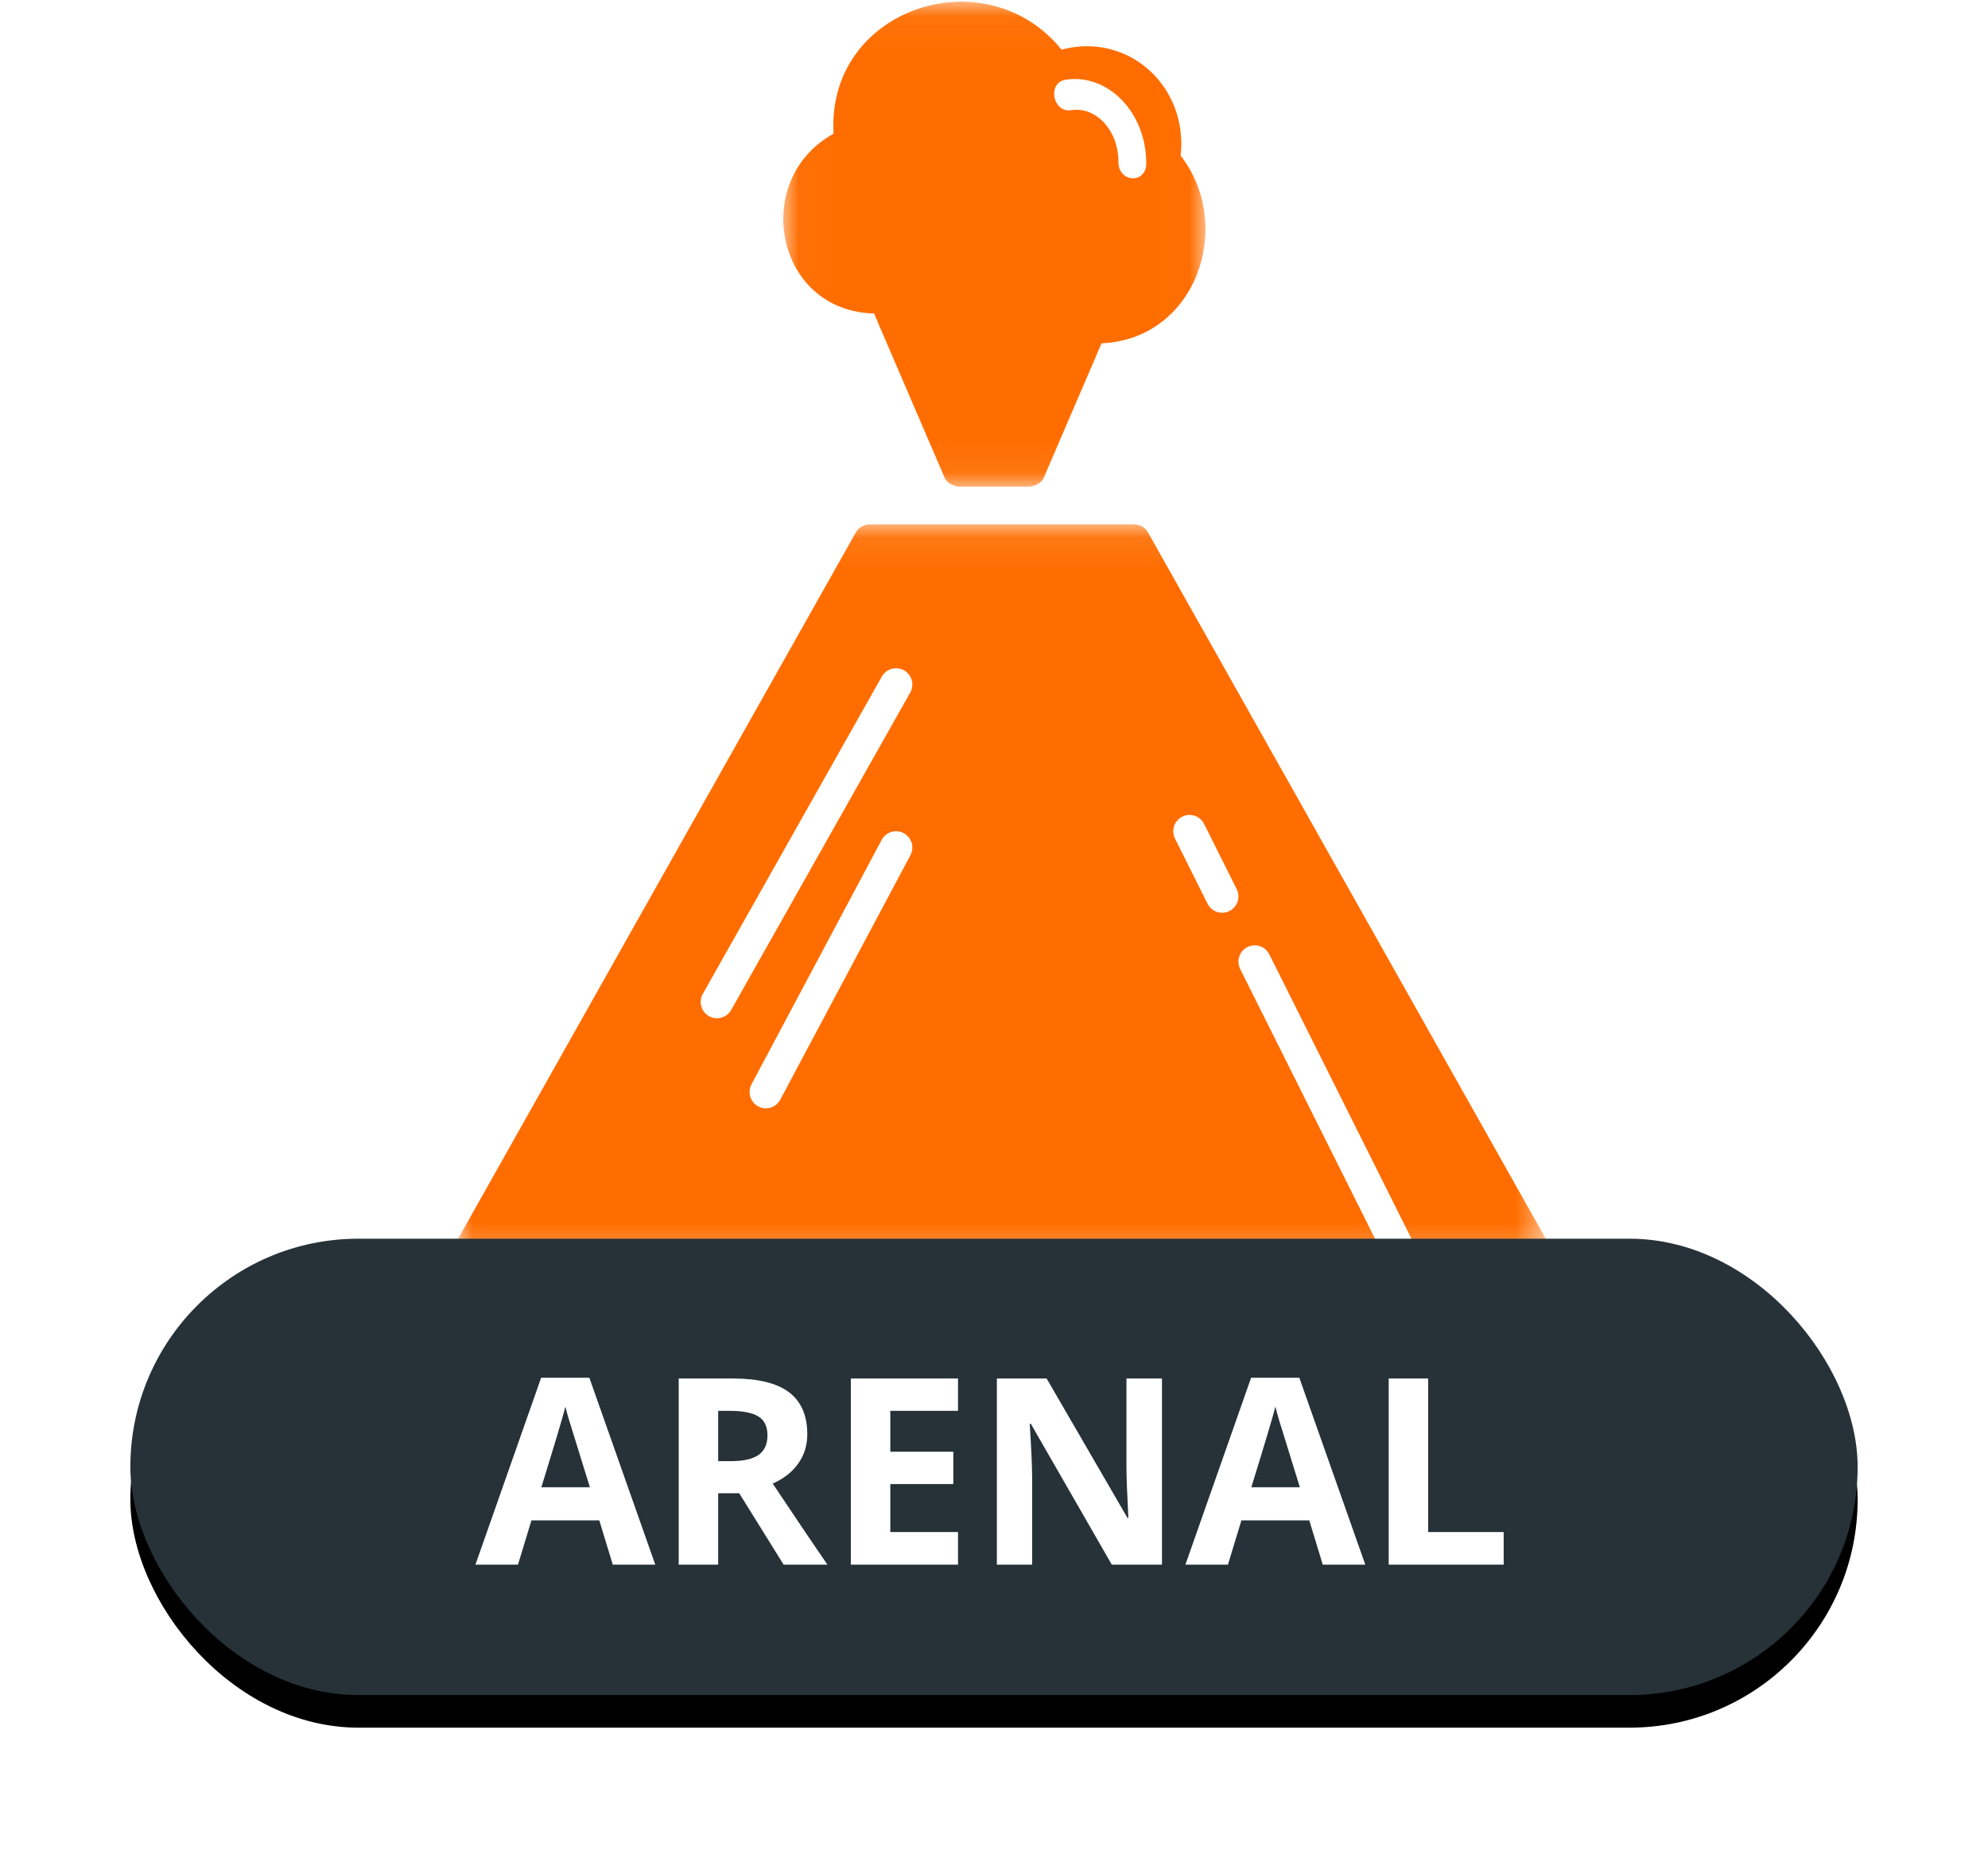 <?xml version="1.0" encoding="UTF-8"?>
<svg width="61px" height="57px" viewBox="0 0 61 57" version="1.1" xmlns="http://www.w3.org/2000/svg" xmlns:xlink="http://www.w3.org/1999/xlink">
    <!-- Generator: Sketch 48.2 (47327) - http://www.bohemiancoding.com/sketch -->
    <title>ARENAL</title>
    <desc>Created with Sketch.</desc>
    <defs>
        <polygon id="path-1" points="7.62968209e-05 0.082 33.486 0.082 33.486 22.708 7.62968209e-05 22.708"></polygon>
        <polygon id="path-3" points="0.033 0.052 12.989 0.052 12.989 14.929 0.033 14.929"></polygon>
        <rect id="path-5" x="0" y="38" width="53" height="14" rx="7"></rect>
        <filter x="-12.3%" y="-39.3%" width="124.5%" height="192.9%" filterUnits="objectBoundingBox" id="filter-6">
            <feOffset dx="0" dy="1" in="SourceAlpha" result="shadowOffsetOuter1"></feOffset>
            <feGaussianBlur stdDeviation="2" in="shadowOffsetOuter1" result="shadowBlurOuter1"></feGaussianBlur>
            <feColorMatrix values="0 0 0 0 0   0 0 0 0 0   0 0 0 0 0  0 0 0 0.5 0" type="matrix" in="shadowBlurOuter1"></feColorMatrix>
        </filter>
    </defs>
    <g id="Volcanes-fallas" stroke="none" stroke-width="1" fill="none" fill-rule="evenodd">
        <g id="ARENAL" transform="translate(4, 0)">
            <g id="Page-1-Copy-2" transform="translate(10, 0)">
                <g id="Group-3" transform="translate(0, 16.004)">
                    <mask id="mask-2" fill="white">
                        <use xlink:href="#path-1"></use>
                    </mask>
                    <g id="Clip-2"></g>
                    <path d="M33.424,21.984 C30.984,17.653 28.545,13.323 26.105,8.992 C24.477,6.101 22.849,3.211 21.22,0.32 C21.137,0.173 20.969,0.082 20.8,0.082 L12.686,0.082 C12.517,0.082 12.349,0.173 12.266,0.32 C8.198,7.541 4.13,14.763 0.063,21.984 C-0.116,22.301 0.108,22.708 0.482,22.708 L33.004,22.708 C33.378,22.708 33.602,22.301 33.424,21.984" id="Fill-1" fill="#FF6D00" mask="url(#mask-2)"></path>
                </g>
                <g id="Group-8" transform="translate(10, 0)">
                    <mask id="mask-4" fill="white">
                        <use xlink:href="#path-3"></use>
                    </mask>
                    <g id="Clip-7"></g>
                    <path d="M12.227,4.772 C12.46,2.666 10.641,0.976 8.573,1.522 C6.235,-1.359 1.355,0.257 1.577,4.102 C-0.983,5.517 -0.214,9.544 2.819,9.617 C3.542,11.297 4.264,12.978 4.987,14.659 C5.06,14.829 5.282,14.929 5.455,14.929 L7.557,14.929 C7.73,14.929 7.952,14.829 8.025,14.659 L9.8,10.532 C12.682,10.41 13.908,6.956 12.227,4.772" id="Fill-6" fill="#FF6D00" mask="url(#mask-4)"></path>
                </g>
                <path d="M19.005,3.001 C19.909,3.039 20.528,4.033 20.287,5.11 C20.21,5.452 20.643,5.598 20.72,5.256 C21.04,3.827 20.198,2.502 19.005,2.451 C18.716,2.439 18.716,2.989 19.005,3.001" id="Fill-9" stroke="#FFFFFF" stroke-width="0.4" fill="#FFFFFF" transform="translate(19.788, 3.951) rotate(-12) translate(-19.788, -3.951) "></path>
            </g>
            <path d="M23.494,21 L18,30.737" id="Line" stroke="#FFFFFF" stroke-linecap="round"></path>
            <path d="M23.494,26 L19.5,33.5" id="Line-Copy-2" stroke="#FFFFFF" stroke-linecap="round"></path>
            <path d="M34.5,29.5 L39.5,39.5" id="Line-Copy" stroke="#FFFFFF" stroke-linecap="round"></path>
            <path d="M32.5,25.5 L33.5,27.5" id="Line" stroke="#FFFFFF" stroke-linecap="round"></path>
            <g id="Rectangle-2-Copy-4">
                <use fill="black" fill-opacity="1" filter="url(#filter-6)" xlink:href="#path-5"></use>
                <use fill="#263238" fill-rule="evenodd" xlink:href="#path-5"></use>
            </g>
            <path d="M14.803,48 L14.389,46.641 L12.307,46.641 L11.893,48 L10.588,48 L12.604,42.266 L14.084,42.266 L16.107,48 L14.803,48 Z M14.1,45.625 C13.717,44.393 13.501,43.697 13.453,43.535 C13.405,43.374 13.37,43.246 13.35,43.152 C13.264,43.486 13.018,44.31 12.611,45.625 L14.1,45.625 Z M18.037,44.824 L18.428,44.824 C18.811,44.824 19.093,44.76 19.275,44.633 C19.458,44.505 19.549,44.305 19.549,44.031 C19.549,43.76 19.456,43.568 19.27,43.453 C19.083,43.339 18.795,43.281 18.404,43.281 L18.037,43.281 L18.037,44.824 Z M18.037,45.809 L18.037,48 L16.826,48 L16.826,42.289 L18.49,42.289 C19.266,42.289 19.84,42.43 20.213,42.713 C20.585,42.995 20.771,43.424 20.771,44 C20.771,44.336 20.679,44.635 20.494,44.896 C20.309,45.158 20.048,45.363 19.709,45.512 C20.568,46.796 21.128,47.625 21.389,48 L20.045,48 L18.682,45.809 L18.037,45.809 Z M25.396,48 L22.107,48 L22.107,42.289 L25.396,42.289 L25.396,43.281 L23.318,43.281 L23.318,44.535 L25.252,44.535 L25.252,45.527 L23.318,45.527 L23.318,47 L25.396,47 L25.396,48 Z M31.654,48 L30.115,48 L27.631,43.68 L27.596,43.68 C27.645,44.443 27.67,44.987 27.67,45.312 L27.67,48 L26.588,48 L26.588,42.289 L28.115,42.289 L30.596,46.566 L30.623,46.566 C30.584,45.824 30.564,45.299 30.564,44.992 L30.564,42.289 L31.654,42.289 L31.654,48 Z M36.588,48 L36.174,46.641 L34.092,46.641 L33.678,48 L32.373,48 L34.389,42.266 L35.869,42.266 L37.893,48 L36.588,48 Z M35.885,45.625 C35.502,44.393 35.286,43.697 35.238,43.535 C35.19,43.374 35.156,43.246 35.135,43.152 C35.049,43.486 34.803,44.31 34.396,45.625 L35.885,45.625 Z M38.611,48 L38.611,42.289 L39.822,42.289 L39.822,47 L42.139,47 L42.139,48 L38.611,48 Z" fill="#FFFFFF"></path>
        </g>
    </g>
</svg>